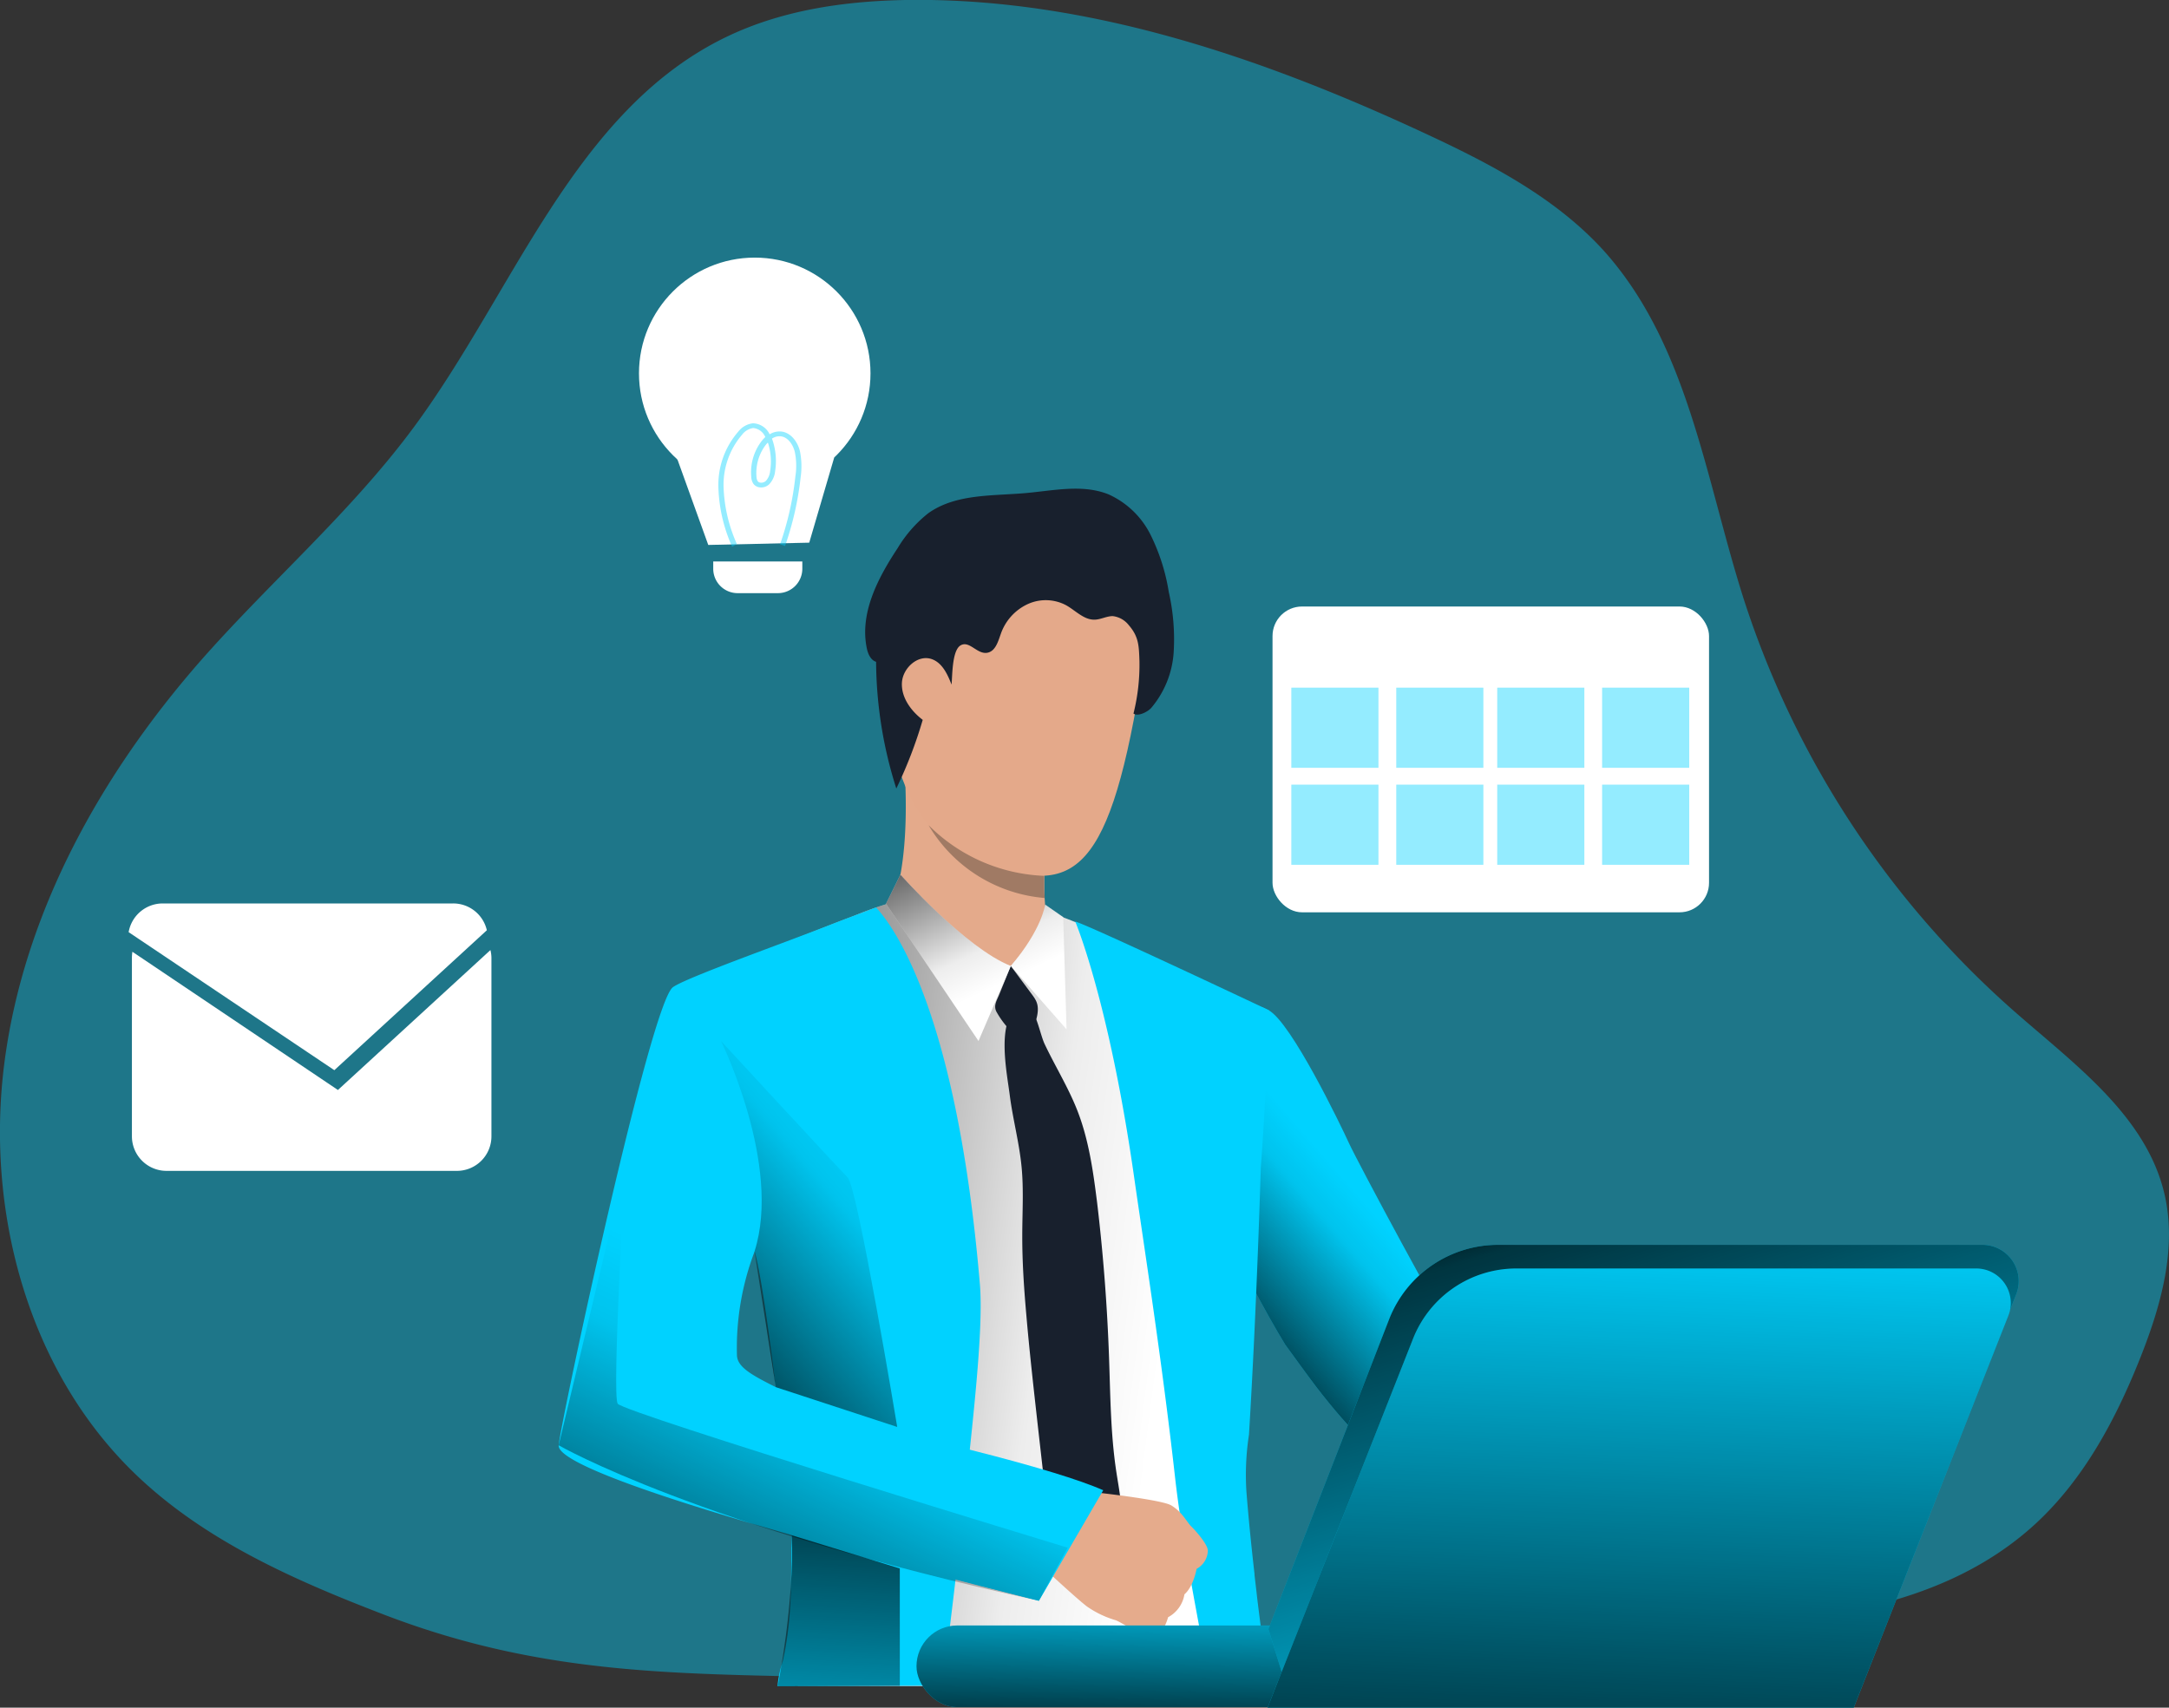 <svg id="Layer_1" data-name="Layer 1" xmlns="http://www.w3.org/2000/svg" xmlns:xlink="http://www.w3.org/1999/xlink" viewBox="0 0 410.73 323.43"><rect x="0" y="0" width="410.73" height="323.43" fill="#333333" stroke="none"/><defs><linearGradient id="linear-gradient" x1="239.94" y1="285.21" x2="274.25" y2="255.4" gradientUnits="userSpaceOnUse"><stop offset="0.01"/><stop offset="0.83" stop-opacity="0.07"/><stop offset="1" stop-opacity="0"/></linearGradient><linearGradient id="linear-gradient-2" x1="89.34" y1="252.41" x2="228.24" y2="270.4" xlink:href="#linear-gradient"/><linearGradient id="linear-gradient-3" x1="187.76" y1="161.9" x2="206.04" y2="200.7" xlink:href="#linear-gradient"/><linearGradient id="linear-gradient-4" x1="174.51" y1="168.14" x2="192.78" y2="206.94" xlink:href="#linear-gradient"/><linearGradient id="linear-gradient-5" x1="264.91" y1="349.06" x2="265.62" y2="316.79" gradientTransform="translate(530.48 668.09) rotate(180)" gradientUnits="userSpaceOnUse"><stop offset="0.01"/><stop offset="0.12" stop-opacity="0.75"/><stop offset="1" stop-opacity="0"/></linearGradient><linearGradient id="linear-gradient-6" x1="302.19" y1="236.77" x2="337.41" y2="355.36" gradientTransform="matrix(1, 0, 0, 1, 0, 0)" xlink:href="#linear-gradient-5"/><linearGradient id="linear-gradient-7" x1="315.63" y1="368.99" x2="320.42" y2="247.7" gradientTransform="matrix(1, 0, 0, 1, 0, 0)" xlink:href="#linear-gradient-5"/><linearGradient id="linear-gradient-8" x1="123.62" y1="284.01" x2="176.48" y2="239.02" xlink:href="#linear-gradient"/><linearGradient id="linear-gradient-9" x1="127.74" y1="359.53" x2="169.35" y2="272.93" xlink:href="#linear-gradient"/><linearGradient id="linear-gradient-10" x1="170.21" y1="278.21" x2="164.03" y2="381.12" xlink:href="#linear-gradient"/></defs><title>Entrepreneur</title><path d="M80.48,324.24c-16.86-6.48-33.83-13.95-46.87-26.44C13,278.09,4.93,247.54,8.7,219.3S27,165.07,45.76,143.64c13.19-15,28.56-28.22,40.45-44.33,19-25.74,30.37-60,59.17-73.88,11-5.3,23.37-6.92,35.54-7,33.64-.14,66.33,11.13,96.82,25.32,12.23,5.69,24.52,12.08,33.6,22C327.48,83.55,330.71,109,338,131.88A176,176,0,0,0,389.25,210c11.37,10,24.83,19.67,28.38,34.37,2.49,10.34-.55,21.19-4.46,31.08-4.65,11.73-10.74,23.21-20.05,31.73-19.55,17.87-48.6,19.25-75.07,19.66l-62.45,1c-28.16.44-55.28,9.23-83,8.46C139.15,335.3,112.54,336.55,80.48,324.24Z" transform="translate(-7.81 -18.45)" fill="#00d2ff" opacity="0.42" style="isolation:isolate"/><path d="M304.74,309.93s-19.21-10-29.91-12.6c-4.95-1.22-11.47-8.05-17.67-16.08-2-2.64-4-5.42-6-8.17,0,0-33.13-53.69-15.11-65.42,0,0,7.73-.17,12,2.13s13.65,21.76,15.22,25.2,18.65,35.33,19.79,36.05,3.05,3.34,9.88,7c8.36,4.5,21.5,17.68,21.5,17.68Z" transform="translate(-7.81 -18.45)" fill="#00d2ff"/><path d="M304.74,309.93s-19.21-10-29.91-12.6c-4.95-1.22-11.47-8.05-17.67-16.08-2-2.64-4-5.42-6-8.17,0,0-33.13-53.69-15.11-65.42,0,0,7.73-.17,12,2.13s13.65,21.76,15.22,25.2,18.65,35.33,19.79,36.05,3.05,3.34,9.88,7c8.36,4.5,21.5,17.68,21.5,17.68Z" transform="translate(-7.81 -18.45)" fill="url(#linear-gradient)"/><path d="M245.82,239.26Q247,223.6,247.44,210c-2.52-1.33-5.54-2.89-8-4-7.49-3.57-17.94-8.38-24.64-11.45-3.92-1.8-7.76-3.12-7.76-3.12s-26.79-2.57-29-2.43a68.28,68.28,0,0,0-8.43,2.88c-9.49,3.61-27.81,10.94-30.72,13-4.28,3.06-19.58,78-20,83.15-.4,4.94,20.81,11.71,40.44,16.9,0,7.6-.17,18.25-.34,28,0,1.66-.06,3.29-.09,4.87h85.93c-.12-1.67-.22-3.32-.3-4.87l0-.62c-.33-6.58-1.61-18.38-1.28-29.87,0,0-.21-12.1,1-17.32C244.43,262.05,245.82,239.26,245.82,239.26ZM136.87,283.35C137,273.59,150,255.42,150,255.42a6.37,6.37,0,0,1,.61-.23s.67-.09.67-.08,2-1.91,2-1.91c.47,1.73,4.78,26.26,5.84,40.54C147,291.34,136.8,288,136.87,283.35Z" transform="translate(-7.81 -18.45)" fill="#fff"/><path d="M245.82,239.26Q247,223.6,247.44,210c-2.52-1.33-5.54-2.89-8-4-7.49-3.57-17.94-8.38-24.64-11.45-3.92-1.8-7.76-3.12-7.76-3.12s-26.79-2.57-29-2.43a68.28,68.28,0,0,0-8.43,2.88c-9.49,3.61-27.81,10.94-30.72,13-4.28,3.06-19.58,78-20,83.15-.4,4.94,20.81,11.71,40.44,16.9,0,7.6-.17,18.25-.34,28,0,1.66-.06,3.29-.09,4.87h85.93c-.12-1.67-.22-3.32-.3-4.87l0-.62c-.33-6.58-1.61-18.38-1.28-29.87,0,0-.21-12.1,1-17.32C244.43,262.05,245.82,239.26,245.82,239.26ZM136.87,283.35C137,273.59,150,255.42,150,255.42a6.37,6.37,0,0,1,.61-.23s.67-.09.67-.08,2-1.91,2-1.91c.47,1.73,4.78,26.26,5.84,40.54C147,291.34,136.8,288,136.87,283.35Z" transform="translate(-7.81 -18.45)" fill="url(#linear-gradient-2)"/><path d="M247.41,332.87c-.56-4.07-1.1-8.14-1.58-12.12,0,0,0,0,0-.05-.15-1.33-.31-2.64-.46-3.94,0-.06,0-.13,0-.21-.63-5.48-1.15-10.74-1.53-15.55a49.84,49.84,0,0,1,.48-10.82c1.5-24.62,2.24-50.58,2.24-50.58.79-10.62,1.24-20.56,1.54-29.81,0,0-33.63-15.9-36.68-16.81,0,0,6.38,15,11.16,48.47,1.84,12.86,5.24,34.5,7.72,56.6h0c1.34,11.92,3.85,24.07,5.75,34.82.3,1.66.57,3.28.83,4.87h11.26C247.87,336.12,247.64,334.49,247.41,332.87Z" transform="translate(-7.81 -18.45)" fill="#00d2ff"/><path d="M191.42,293.32c1.32-12.45,2.52-24.87,1.94-31.68-4.64-54.73-17.76-69.21-19.66-71.33-1.48.56-7.08,2.66-8.72,3.31-9,3.54-27.27,10-29.74,11.8-4.27,3.06-21.13,81.68-21.64,86.76-.34,3.44,21.66,10.62,44.11,17-.21,6.16.37,14.84-1.67,23.9a20.79,20.79,0,0,0-1,4.75l31.29-.12c.19-1.62.39-3.24.58-4.87.6-4.89,1.22-9.9,1.84-15.23,9.38,2.43,15.76,4,15.76,4s8.82-14.9,11.38-20.94C216.35,299.67,205,297,191.42,293.32Zm-44.06-18.2a51.29,51.29,0,0,1,3.35-19.66c1.11,3.84,2.65,14.81,4,25.71C150.16,278.88,147.42,277.38,147.36,275.12Z" transform="translate(-7.81 -18.45)" fill="#00d2ff"/><path d="M176.7,189.78s3.41-6.44,2.47-24.72c-.26-5.06,26.59,12,26.59,12s-.09,1.75-.15,4.1c0,1-.05,2.06-.05,3.16,0,.31,0,.61,0,.91,0,.5,0,1,0,1.49s0,1.22.06,1.8.08,1.28.14,1.85a17.34,17.34,0,0,0,1,3.59C208,196.81,186.76,197,176.7,189.78Z" transform="translate(-7.81 -18.45)" fill="#e4aa8b"/><path d="M199.22,201.4l3.71,5c.88,1.18,1.49,1.92,1.4,3.5a7,7,0,0,1-2.19,4.66,1.52,1.52,0,0,1-1.29.52,1.67,1.67,0,0,1-.74-.52,17.1,17.1,0,0,1-3.65-4.56c-.53-1.16.13-2.1.59-3.24Z" transform="translate(-7.81 -18.45)" fill="#18202d"/><path d="M202.42,208.9c1.62,1.07,2.35,5.5,3.21,7.3,2,4.22,4.48,8.21,6.19,12.58,2.17,5.55,3,11.51,3.74,17.42q1.74,14.6,2.26,29.3c.26,7.27.29,14.57,1.39,21.76.69,4.52,1.78,9.26.14,13.52-1.25,3.25-3.92,5.71-6.57,8-2.08-1.83-4.23-3.77-5.26-6.34a17.48,17.48,0,0,1-1-4.65l-2.16-19.09c-.79-7.06-1.59-14.11-2.2-21.19-.44-5-.78-10-.77-15,0-4.36.29-8.72-.13-13.06-.44-4.59-1.67-9.08-2.25-13.66-.53-4.16-2.36-12.95,1.05-16.32C201.05,208.57,201.8,208.48,202.42,208.9Z" transform="translate(-7.81 -18.45)" fill="#18202d"/><path d="M204.52,195.2l-5.3,6.2s-8.51-1.65-11-6.09S204.52,195.2,204.52,195.2Z" transform="translate(-7.81 -18.45)" fill="#e4aa8b"/><path d="M205.73,189.78s-.61,4.72-6.51,11.62l10.56,12-.64-21.25Z" transform="translate(-7.81 -18.45)" fill="#fff"/><path d="M178.32,184.09s12.3,13.91,20.9,17.31l-6.12,14.21-17.51-26Z" transform="translate(-7.81 -18.45)" fill="#fff"/><path d="M205.73,189.78s-.61,4.72-6.51,11.62l10.56,12-.64-21.25Z" transform="translate(-7.81 -18.45)" fill="url(#linear-gradient-3)"/><path d="M178.32,184.09s12.3,13.91,20.9,17.31l-6.12,14.21-17.51-26Z" transform="translate(-7.81 -18.45)" fill="url(#linear-gradient-4)"/><path d="M226.39,328.25a10.52,10.52,0,0,1-3.26-.61s-1.7-1.1-3-1.8a9.57,9.57,0,0,0-1-.51,18.65,18.65,0,0,1-5.48-2.61c-2.15-1.63-9.15-8.18-9.15-8.18l4.53-7,2.08-6.89s16.32,1.63,18.5,2.92a6.75,6.75,0,0,1,.59.4c1.74,1.27,2.5,3,3.33,3.72.31.29,3.15,3.33,3,4.56a4.06,4.06,0,0,1-2.13,3.34s-.57,3.33-2.3,4.82a6,6,0,0,1-3.1,4.34S228.24,327.88,226.39,328.25Z" transform="translate(-7.81 -18.45)" fill="#e5ab8c"/><path d="M200.41,117.91s29.49-7.1,23.28,30.23-13.29,40.36-31.25,32.92-16.71-31.32-17.78-43S191,118.46,200.41,117.91Z" transform="translate(-7.81 -18.45)" fill="#e4a98a"/><path d="M184.92,143.77c-.44-3.28-6.95-4.39-7.4.54s3.15,13.53,5.6,12.64S185.52,148.29,184.92,143.77Z" transform="translate(-7.81 -18.45)" fill="#e4a98a"/><path d="M216.72,300.7l-12.18,20.94s-32.25-8.32-39.78-10.44L182,290.73S207.33,296.52,216.72,300.7Z" transform="translate(-7.81 -18.45)" fill="#00d2ff"/><path d="M205.65,188.53h0a28.22,28.22,0,0,1-22-13.79,32.69,32.69,0,0,0,21.86,9.59c0,.31,0,.61,0,.91,0,.5,0,1,0,1.49S205.62,188,205.65,188.53Z" transform="translate(-7.81 -18.45)" fill="#a07a64"/><rect x="181.36" y="326.31" width="167.76" height="15.47" rx="7.73" transform="translate(522.67 649.64) rotate(-180)" fill="#00d2ff"/><rect x="181.36" y="326.31" width="167.76" height="15.47" rx="7.73" transform="translate(522.67 649.64) rotate(-180)" fill="url(#linear-gradient-5)"/><path d="M248,327l2.55,8.21,108.22,6.58,30.83-78.18a6.87,6.87,0,0,0-6.39-9.39H291.49a22.15,22.15,0,0,0-20.59,14Z" transform="translate(-7.81 -18.45)" fill="#00d2ff"/><path d="M248,327l2.55,8.21,108.22,6.58,30.83-78.18a6.87,6.87,0,0,0-6.39-9.39H291.49a22.15,22.15,0,0,0-20.59,14Z" transform="translate(-7.81 -18.45)" fill="url(#linear-gradient-6)"/><path d="M247.84,341.88h111l29.28-74.26a6.53,6.53,0,0,0-6.07-8.92H294.94A21,21,0,0,0,275.39,272Z" transform="translate(-7.81 -18.45)" fill="#00d2ff"/><path d="M247.84,341.88h111l29.28-74.26a6.53,6.53,0,0,0-6.07-8.92H294.94A21,21,0,0,0,275.39,272Z" transform="translate(-7.81 -18.45)" fill="url(#linear-gradient-7)"/><path d="M100.87,199.8v33.87a6.54,6.54,0,0,1-6.54,6.54h-55a6.55,6.55,0,0,1-6.54-6.54V199.8a7.75,7.75,0,0,1,.09-1.09l38.92,26.18,28.88-26.5A6.55,6.55,0,0,1,100.87,199.8Z" transform="translate(-7.81 -18.45)" fill="#fff"/><path d="M188,148.11c-.78-2-1.78-4.16-3.79-4.84-2.63-.88-5.48,1.74-5.61,4.52s1.72,5.31,3.94,7a84.32,84.32,0,0,1-5,13,80.46,80.46,0,0,1-3.83-24c-1-.29-1.53-1.47-1.75-2.52-1.4-6.65,2.06-13.3,5.83-19a24.37,24.37,0,0,1,5.82-6.63c5.21-3.7,12.14-3.24,18.5-3.81,5.24-.47,10.71-1.71,15.59.24a16.43,16.43,0,0,1,8,7.7,37.7,37.7,0,0,1,3.43,10.78,40.58,40.58,0,0,1,.93,11.46,18.15,18.15,0,0,1-4.25,10.52c-.7.77-2.52,1.68-3.36,1.07a38.26,38.26,0,0,0,1.13-9.94c-.1-2.88-.12-4.61-2-6.78a4.51,4.51,0,0,0-3.06-1.74c-1.15,0-2.23.63-3.37.67-2.07.09-3.65-1.72-5.46-2.73a8.21,8.21,0,0,0-7.34-.18,9.72,9.72,0,0,0-5,5.54c-.52,1.45-1,3.3-2.52,3.63-2,.42-3.48-2.48-5.21-1.33C188.08,141.81,188.16,146.49,188,148.11Z" transform="translate(-7.81 -18.45)" fill="#18202d"/><path d="M154.71,281.17l23,7.54s-7.5-45.36-9.37-47.24-24-25.86-24-25.86,11.58,23.47,6.35,39.85" transform="translate(-7.81 -18.45)" fill="url(#linear-gradient-8)"/><path d="M204.54,321.64,210,311.58S125.9,286,124.78,284.31s1.4-44.71,1.4-44.71L113.6,292.18S140.07,307.51,204.54,321.64Z" transform="translate(-7.81 -18.45)" fill="url(#linear-gradient-9)"/><path d="M178.2,315.51v22.22l-23.13.13s3.24-15.83,2.64-28.65Z" transform="translate(-7.81 -18.45)" fill="url(#linear-gradient-10)"/><path d="M100,194.64l-28.88,26.5L32.17,195a6.55,6.55,0,0,1,6.45-5.44h55A6.53,6.53,0,0,1,100,194.64Z" transform="translate(-7.81 -18.45)" fill="#fff"/><circle cx="142.92" cy="70.71" r="21.92" fill="#fff"/><polygon points="134.12 103.21 128.15 86.65 157.97 86.65 153.24 102.78 134.12 103.21" fill="#fff"/><path d="M135.06,106.34h16.87a0,0,0,0,1,0,0v1.38a4.62,4.62,0,0,1-4.62,4.62h-7.63a4.62,4.62,0,0,1-4.62-4.62v-1.38A0,0,0,0,1,135.06,106.34Z" fill="#fff"/><g opacity="0.42" style="isolation:isolate"><path d="M146.45,122a29.55,29.55,0,0,1-2.6-11.09,15.39,15.39,0,0,1,3.78-10.73,4.1,4.1,0,0,1,2.77-1.56,3.6,3.6,0,0,1,3.15,2.09,3.58,3.58,0,0,1,2.09-.54c1.91.14,3.2,1.95,3.64,3.69a14.41,14.41,0,0,1,.14,5,58.81,58.81,0,0,1-2.95,13l-.94-.33a57.42,57.42,0,0,0,2.89-12.81,13.07,13.07,0,0,0-.11-4.71c-.35-1.39-1.33-2.83-2.74-2.93a2.52,2.52,0,0,0-1.58.45c.06.15.11.29.16.44a12.5,12.5,0,0,1,.44,5.73,4.18,4.18,0,0,1-1.16,2.51,2.22,2.22,0,0,1-1.7.55,1.74,1.74,0,0,1-1.23-.65,2.51,2.51,0,0,1-.43-1.36,9.7,9.7,0,0,1,1.66-6.34,6.67,6.67,0,0,1,1-1.18,2.75,2.75,0,0,0-2.3-1.71,3.23,3.23,0,0,0-2.09,1.25,14.6,14.6,0,0,0-3.51,10,28.66,28.66,0,0,0,2.52,10.72Zm6.73-19.7a5.25,5.25,0,0,0-.62.76,8.84,8.84,0,0,0-1.5,5.69,1.69,1.69,0,0,0,.24.84.7.7,0,0,0,.52.27,1.25,1.25,0,0,0,1-.31,3.19,3.19,0,0,0,.83-1.92,11.49,11.49,0,0,0-.4-5.27S153.19,102.33,153.18,102.31Z" transform="translate(-7.81 -18.45)" fill="#00d2ff"/></g><rect x="240.97" y="114.87" width="82.66" height="57.92" rx="5.59" fill="#fff"/><rect x="244.53" y="130.24" width="16.5" height="15.18" fill="#00d2ff" opacity="0.42" style="isolation:isolate"/><rect x="264.4" y="130.24" width="16.5" height="15.18" fill="#00d2ff" opacity="0.42" style="isolation:isolate"/><rect x="244.53" y="148.61" width="16.5" height="15.18" fill="#00d2ff" opacity="0.42" style="isolation:isolate"/><rect x="264.4" y="148.61" width="16.5" height="15.18" fill="#00d2ff" opacity="0.42" style="isolation:isolate"/><rect x="283.52" y="130.24" width="16.5" height="15.18" fill="#00d2ff" opacity="0.42" style="isolation:isolate"/><rect x="303.38" y="130.24" width="16.5" height="15.18" fill="#00d2ff" opacity="0.42" style="isolation:isolate"/><rect x="283.52" y="148.61" width="16.5" height="15.18" fill="#00d2ff" opacity="0.42" style="isolation:isolate"/><rect x="303.38" y="148.61" width="16.5" height="15.18" fill="#00d2ff" opacity="0.42" style="isolation:isolate"/></svg>